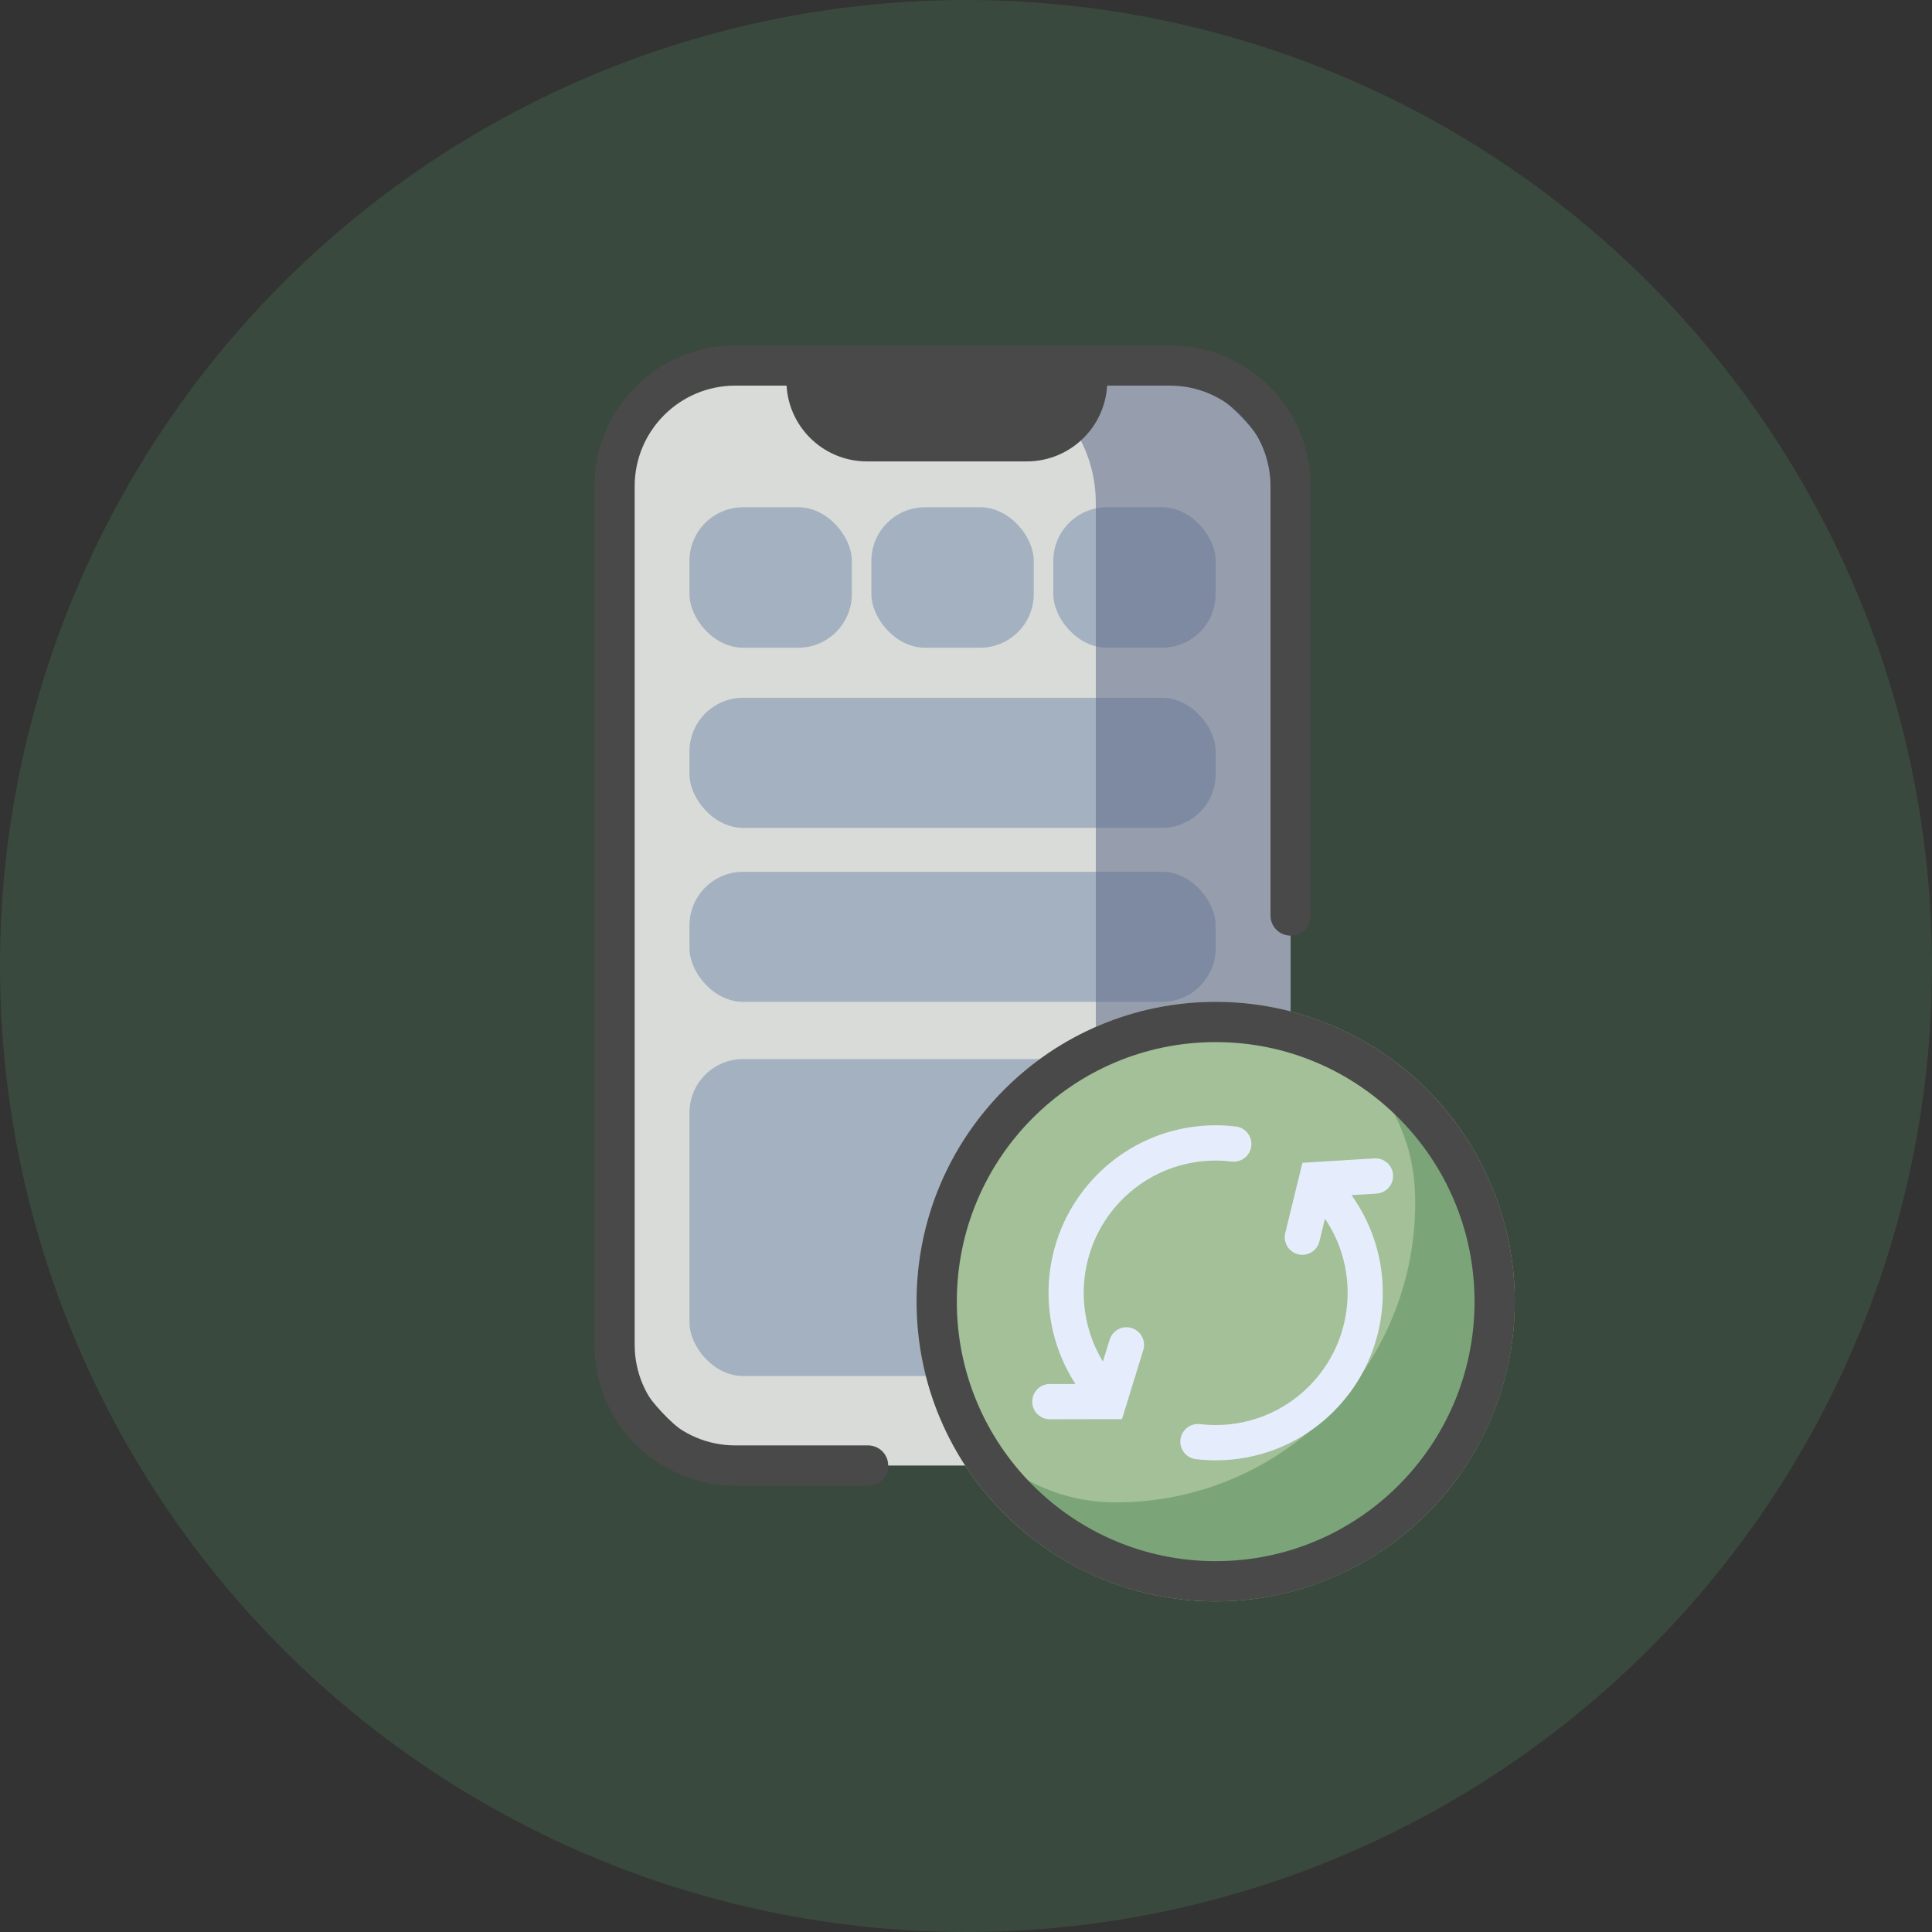 <svg width="144" height="144" viewBox="0 0 144 144" fill="none" xmlns="http://www.w3.org/2000/svg">
<rect x="0" y="0" width="144" height="144" fill="#333333" stroke="none"/>
<circle cx="72" cy="72" r="72" fill="#59A365" fill-opacity="0.2"/>
<rect x="45.805" y="27.242" width="50.389" height="81.99" rx="12" fill="white" fill-opacity="0.8"/>
<rect x="78.508" y="37.807" width="12.101" height="10.47" rx="4" fill="#284D86" fill-opacity="0.3"/>
<rect x="51.39" y="52.01" width="39.219" height="9.693" rx="4" fill="#284D86" fill-opacity="0.3"/>
<rect x="51.39" y="64.979" width="39.219" height="9.693" rx="4" fill="#284D86" fill-opacity="0.3"/>
<rect x="51.39" y="37.807" width="12.101" height="10.47" rx="4" fill="#284D86" fill-opacity="0.3"/>
<rect x="64.949" y="37.807" width="12.101" height="10.47" rx="4" fill="#284D86" fill-opacity="0.3"/>
<rect x="51.39" y="78.937" width="39.219" height="23.625" rx="4" fill="#284D86" fill-opacity="0.3"/>
<path opacity="0.53" fill-rule="evenodd" clip-rule="evenodd" d="M71.427 109.232H85.946C91.606 109.232 96.195 104.643 96.195 98.983V37.49C96.195 31.83 91.606 27.242 85.946 27.242H71.427C77.087 27.242 81.676 31.83 81.676 37.49V98.983C81.676 104.643 77.087 109.232 71.427 109.232Z" fill="#5C6886"/>
<path d="M64.701 109.232H58.403H54.805C49.835 109.232 45.805 105.202 45.805 100.232V36.242C45.805 31.271 49.835 27.242 54.805 27.242H87.195C92.165 27.242 96.195 31.271 96.195 36.242V68.237" stroke="#494949" stroke-width="3" stroke-linecap="round"/>
<path d="M58.616 27.242H82.53V28.39C82.53 31.704 79.844 34.39 76.53 34.39H64.616C61.303 34.39 58.616 31.704 58.616 28.39V27.242Z" fill="#494949"/>
<ellipse cx="90.609" cy="97.015" rx="22.293" ry="22.343" fill="#A3C098"/>
<path fill-rule="evenodd" clip-rule="evenodd" d="M83.19 111.978C95.502 111.978 105.483 101.975 105.483 89.635C105.483 84.323 103.168 81.438 100.08 77.604C105.469 81.682 112.903 89.726 112.903 97.015C112.903 109.355 102.922 119.359 90.61 119.359C83.597 119.359 75.354 111.781 71.268 106.708C75.001 109.533 78.151 111.978 83.19 111.978Z" fill="#20652C" fill-opacity="0.3"/>
<path fill-rule="evenodd" clip-rule="evenodd" d="M82.204 101.481C79.898 97.687 80.382 92.669 83.655 89.388C85.879 87.159 88.902 86.22 91.803 86.573C92.522 86.661 93.176 86.147 93.263 85.427C93.351 84.706 92.839 84.051 92.12 83.964C88.452 83.517 84.619 84.705 81.801 87.529C77.566 91.773 77.017 98.313 80.154 103.152L78.245 103.155C77.52 103.156 76.934 103.746 76.936 104.472C76.937 105.198 77.525 105.785 78.249 105.784L82.66 105.776L83.625 105.775L83.91 104.85L83.933 104.777C83.97 104.691 83.997 104.603 84.014 104.513L85.213 100.627C85.427 99.934 85.039 99.198 84.347 98.983C83.656 98.769 82.921 99.157 82.707 99.851L82.204 101.481Z" fill="#E5EDFD"/>
<path fill-rule="evenodd" clip-rule="evenodd" d="M98.04 86.608L97.076 86.667L96.846 87.607L95.795 91.9C95.622 92.605 96.053 93.317 96.756 93.49C97.459 93.663 98.17 93.231 98.342 92.526L98.757 90.834C101.352 94.669 100.954 99.93 97.564 103.328C95.346 105.551 92.334 106.491 89.44 106.146C88.721 106.06 88.068 106.575 87.983 107.296C87.897 108.017 88.411 108.671 89.13 108.756C92.788 109.193 96.608 108.004 99.418 105.187C103.797 100.799 104.235 93.957 100.732 89.077L102.602 88.963C103.324 88.919 103.875 88.296 103.831 87.571C103.787 86.847 103.165 86.295 102.442 86.339L98.04 86.608Z" fill="#E5EDFD"/>
<path d="M111.403 97.015C111.403 108.53 102.09 117.859 90.609 117.859C79.129 117.859 69.816 108.53 69.816 97.015C69.816 85.501 79.129 76.172 90.609 76.172C102.09 76.172 111.403 85.501 111.403 97.015Z" stroke="#494949" stroke-width="3"/>
</svg>
